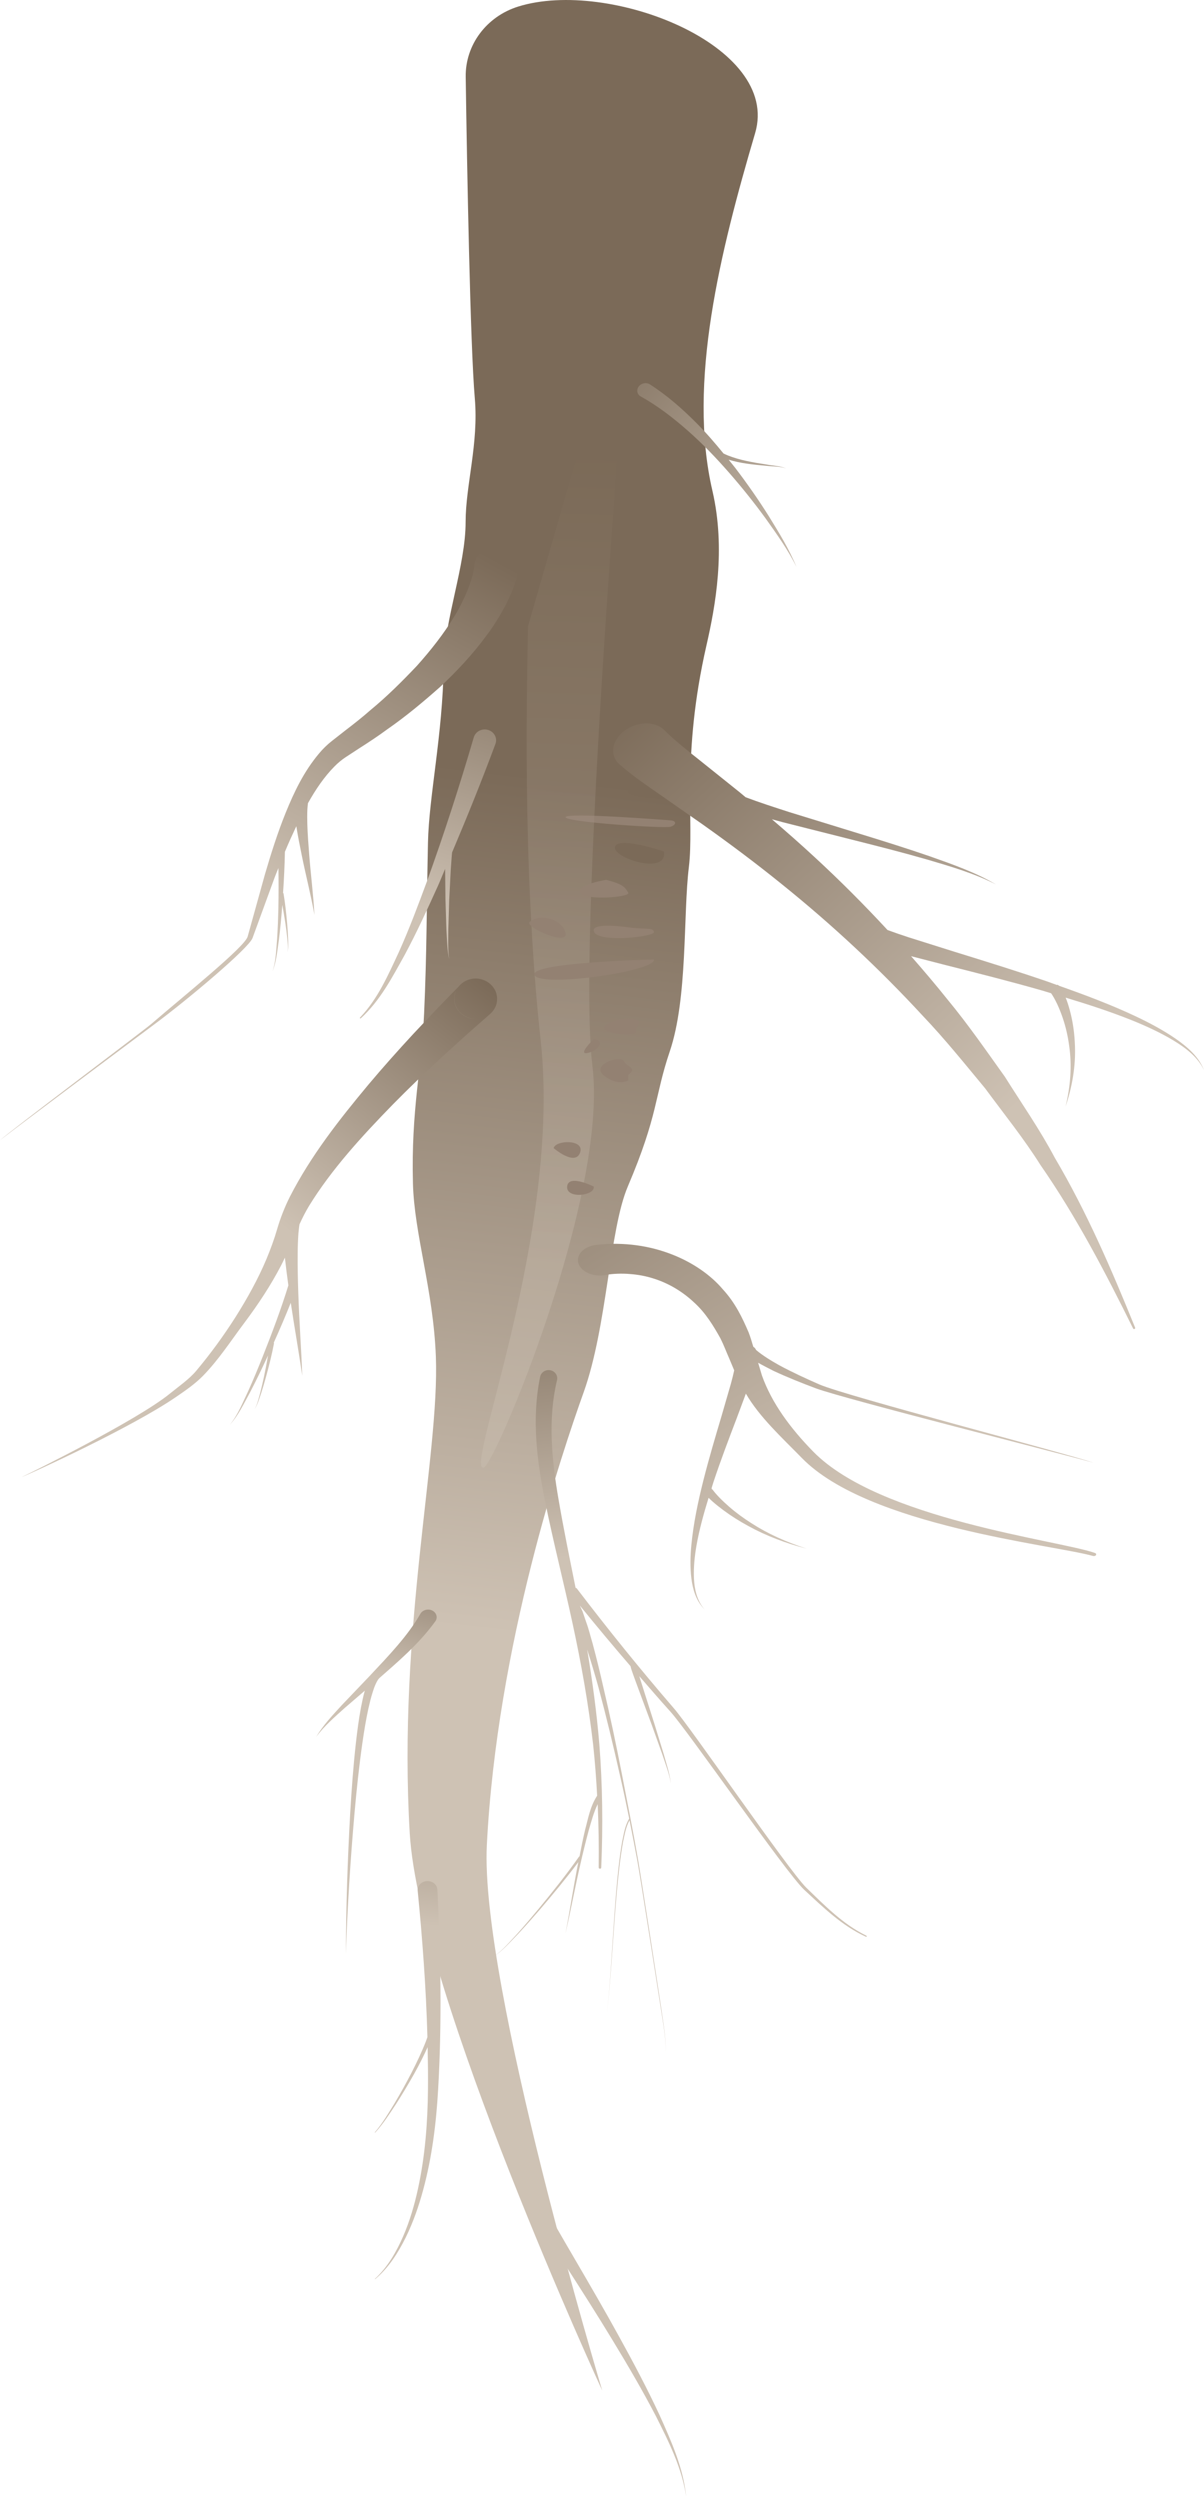 <svg width="291" height="604" viewBox="0 0 291 604" fill="none" xmlns="http://www.w3.org/2000/svg">
<g clip-path="url(#clip0_3224_577100)">
<path d="M125.26 1.58C117.589 3.971 112.447 10.843 112.557 18.564C112.877 40.24 113.648 83.34 114.758 96.243C115.708 107.176 112.537 117.248 112.537 126.09C112.537 136.763 107.396 149.596 107.236 160.739C106.996 177.573 103.675 192.286 103.435 203.609C103.085 220.283 103.165 230.065 102.505 244.819C101.915 258.052 99.344 268.194 99.804 285.889C100.124 298.232 104.735 311.645 105.346 327.769C106.246 351.644 96.103 393.534 99.034 442.936C101.325 481.616 145.565 577.579 145.565 577.579C145.565 577.579 115.958 479.325 117.669 445.747C120.129 397.375 135.863 350.914 141.084 336.331C146.776 320.397 147.266 297.141 151.747 286.639C159.159 269.225 158.148 265.034 161.869 254.061C166.26 241.118 165.09 221.013 166.49 209.53C167.821 198.608 164.64 182.694 170.741 155.947C172.902 146.505 175.462 132.692 172.182 118.548C166.12 92.392 174.132 60.625 182.514 32.148C188.766 10.983 147.166 -5.241 125.26 1.58Z" fill="url(#paint0_linear_3224_577100)"/>
<path d="M159.378 162.349C159.378 162.349 152.887 158.838 152.887 162.349C152.887 165.86 165.59 166.13 163.889 164.509C162.199 162.899 161.819 163.419 159.378 162.349Z" fill="#7B6A58"/>
<path d="M154.087 171.471C154.087 171.471 149.856 168.63 148.376 169.651C146.886 170.661 154.928 175.322 154.087 171.471Z" fill="#7B6A58"/>
<path d="M158.468 172.281C158.468 172.281 161.499 174.062 162.339 172.971C163.179 171.881 160.519 169.851 158.468 172.281Z" fill="#7B6A58"/>
<path d="M158.298 190.226C158.298 190.226 152.627 189.115 151.877 191.106C151.136 193.096 163.489 193.316 162.049 192.436C160.609 191.556 163.839 191.336 158.298 190.226Z" fill="#7B6A58"/>
<path d="M153.287 176.312C153.287 176.312 150.036 175.572 152.947 177.272C155.848 178.963 157.718 174.872 153.287 176.312Z" fill="#7B6A58"/>
<path d="M162.049 198.198C162.049 198.198 136.703 196.207 136.703 197.428C136.703 198.648 160.609 200.188 162.049 199.748C163.5 199.298 163.59 198.308 162.049 198.198Z" fill="#938172"/>
<path d="M148.896 153.947C148.896 153.947 151.557 155.768 154.147 154.957C156.728 154.147 148.156 151.206 148.896 153.947Z" fill="#7B6A58"/>
<path opacity="0.36" d="M152.887 63.525C152.937 64.946 139.063 223.864 143.184 257.512C147.045 288.999 119.659 353.785 116.938 354.555C111.937 355.975 135.763 297.932 130.681 251.4C126.08 209.3 127.441 163.019 127.611 151.326" fill="url(#paint1_linear_3224_577100)"/>
<path d="M162.499 155.967C162.009 155.967 157.998 153.937 159.268 155.967C160.539 157.998 168.161 157.688 167.21 156.978C166.26 156.268 165.73 155.967 162.499 155.967Z" fill="#7B6A58"/>
<path d="M167.29 147.656C167.29 147.656 158.828 146.335 158.468 147.656C158.108 148.976 166.63 149.586 167.29 147.656Z" fill="#7B6A58"/>
<path d="M161.389 129.621C161.389 129.621 149.116 128.711 149.326 129.621C149.536 130.531 167.16 132.252 167.29 130.841C167.42 129.431 161.389 129.621 161.389 129.621Z" fill="#7B6A58"/>
<path d="M160.459 205.709C160.459 205.709 149.356 201.949 148.636 204.599C147.916 207.25 161.449 211.621 160.459 205.709Z" fill="#7B6A58"/>
<path d="M146.515 212.571C146.515 212.571 139.354 213.681 140.274 215.672C141.194 217.662 152.557 216.782 151.847 215.672C151.137 214.561 150.907 213.681 146.515 212.571Z" fill="#938172"/>
<path d="M128.031 222.743C126.651 223.944 137.503 228.715 136.693 225.394C135.893 222.083 130.572 220.533 128.031 222.743Z" fill="#938172"/>
<path d="M158.068 231.816C158.068 231.816 127.801 232.476 129.191 235.577C130.572 238.677 158.528 234.686 158.068 231.816Z" fill="#938172"/>
<path d="M152.507 224.134C152.507 224.134 142.315 222.523 143.605 225.184C144.895 227.845 158.308 226.294 158.068 225.184C157.838 224.074 156.468 224.564 152.507 224.134Z" fill="#938172"/>
<path d="M151.847 245.969C151.847 245.969 145.785 246.849 146.035 248.4C146.285 249.95 154.287 250.39 153.757 249.28C153.227 248.17 156.488 246.419 151.847 245.969Z" fill="#938172"/>
<path d="M133.812 277.387C133.812 277.387 138.964 281.808 140.194 278.497C141.424 275.186 134.272 275.396 133.812 277.387Z" fill="#938172"/>
<path d="M143.495 286.669C143.495 286.669 137.333 283.568 137.073 286.669C136.813 289.769 143.935 288.889 143.495 286.669Z" fill="#938172"/>
<path d="M161.509 111.007C159.939 111.007 148.066 109.926 151.747 113.167C155.428 116.408 164.46 121.819 159.949 111.007" fill="#7B6A58"/>
<path d="M151.846 261.013C151.846 261.013 149.476 262.563 146.025 259.902C142.584 257.252 149.966 254.811 150.776 256.361C151.586 257.912 154.167 257.932 151.836 259.682" fill="#938172"/>
<path d="M143.495 251.06C143.495 251.06 139.354 255.041 142.124 254.381C144.895 253.711 146.245 251.28 143.495 251.06Z" fill="#938172"/>
<path d="M185.225 112.537C186.835 112.737 188.566 112.627 190.026 113.207C188.596 112.527 186.865 112.537 185.295 112.227C183.684 111.987 182.084 111.727 180.514 111.387C178.943 111.057 177.403 110.617 175.972 110.056C175.602 109.906 175.232 109.746 174.872 109.566C172.812 107.046 170.681 104.565 168.351 102.225C164.95 98.814 161.299 95.563 157.038 92.842C157.008 92.822 156.978 92.802 156.948 92.792C156.088 92.322 154.927 92.602 154.347 93.422C153.767 94.243 153.987 95.303 154.847 95.773L154.867 95.783C158.978 98.064 162.739 100.974 166.27 104.085C169.811 107.206 173.072 110.617 176.173 114.157C179.273 117.698 182.214 121.369 184.985 125.17C187.705 128.991 190.466 132.822 192.516 137.013C190.756 132.682 188.255 128.671 185.795 124.67C183.284 120.689 180.584 116.818 177.713 113.057C177.193 112.387 176.643 111.737 176.113 111.067C177.503 111.477 178.923 111.787 180.364 111.997C181.964 112.237 183.594 112.397 185.225 112.537Z" fill="url(#paint2_linear_3224_577100)"/>
<path d="M105.715 456.51C105.715 456.48 105.715 456.45 105.705 456.42C105.585 455.249 104.435 454.379 103.125 454.479C101.815 454.579 100.844 455.619 100.954 456.79V456.82C102.105 468.553 102.985 480.365 103.305 492.168C103.185 492.498 103.075 492.838 102.945 493.168C101.945 495.749 100.734 498.27 99.464 500.76C98.184 503.251 96.813 505.711 95.373 508.142C93.893 510.543 92.462 512.993 90.592 515.164C90.572 515.184 90.572 515.224 90.602 515.234C90.622 515.254 90.662 515.244 90.682 515.224C92.652 513.083 94.163 510.673 95.733 508.312C97.263 505.922 98.724 503.491 100.104 501.03C101.274 498.93 102.365 496.789 103.355 494.599C103.425 498.03 103.475 501.45 103.435 504.881C103.355 512.903 102.745 520.895 101.034 528.757C100.184 532.688 99.054 536.569 97.433 540.31C95.803 544.021 93.763 547.672 90.612 550.582C90.602 550.602 90.602 550.632 90.622 550.642C90.642 550.652 90.672 550.652 90.682 550.632C93.983 547.852 96.243 544.231 98.074 540.55C99.894 536.839 101.234 532.948 102.295 529.017C104.415 521.145 105.425 513.033 105.885 504.971C106.826 488.807 106.526 472.674 105.715 456.51Z" fill="url(#paint3_linear_3224_577100)"/>
<path d="M284.098 250.92C281.098 248.86 277.787 247.099 274.376 245.489C268.474 242.718 262.253 240.378 255.951 238.157C255.851 238.087 255.791 237.997 255.681 237.947C255.591 237.917 255.501 237.967 255.401 237.957C254.581 237.667 253.781 237.357 252.961 237.077C245.629 234.566 238.167 232.256 230.725 229.955L219.633 226.464C217.892 225.904 216.182 225.304 214.512 224.694C208.92 218.652 203.059 212.771 196.917 207.11C193.547 203.989 190.076 200.938 186.565 197.937C187.485 198.187 188.405 198.428 189.315 198.678L206.85 203.099C212.691 204.569 218.512 206.059 224.244 207.71C229.945 209.39 235.687 211.081 240.728 213.691C235.907 210.821 230.295 208.85 224.754 206.89C219.173 204.969 213.491 203.189 207.81 201.448L190.776 196.207C187.225 195.057 183.634 193.906 180.213 192.616C179.723 192.216 179.243 191.796 178.753 191.396L169.371 183.884C166.29 181.433 163.049 178.883 160.829 176.652L160.579 176.402C160.509 176.332 160.429 176.262 160.359 176.192C157.998 174.122 153.687 174.342 150.746 176.682C147.806 179.023 147.335 182.584 149.706 184.654C153.277 187.775 156.598 189.926 159.948 192.286L169.861 199.208C176.392 203.839 182.754 208.6 188.885 213.561C201.188 223.454 212.601 234.116 223.064 245.459C228.405 251.06 233.186 257.032 238.097 262.943C242.608 269.074 247.449 275.056 251.48 281.477C260.172 294 267.164 307.424 273.876 320.987C273.926 321.087 274.066 321.127 274.196 321.077C274.336 321.027 274.406 320.897 274.366 320.787C268.685 306.794 262.693 292.84 254.921 279.687C251.36 272.955 246.959 266.644 242.878 260.152C238.397 253.891 234.026 247.549 229.065 241.548C226.214 237.977 223.234 234.476 220.203 231.015L228.825 233.236C236.477 235.166 244.109 237.097 251.62 239.237C252.441 239.467 253.231 239.737 254.041 239.968L254.081 240.028L254.301 240.348L254.741 241.078C255.021 241.578 255.281 242.098 255.531 242.618C256.021 243.668 256.452 244.759 256.832 245.869C257.592 248.079 258.112 250.39 258.422 252.751C259.102 257.462 258.742 262.423 257.532 267.374C259.192 262.453 260.022 257.392 259.802 252.481C259.712 250.02 259.412 247.589 258.852 245.219C258.572 244.038 258.242 242.858 257.832 241.708C257.752 241.478 257.652 241.258 257.562 241.028C263.013 242.678 268.404 244.429 273.566 246.499C277.077 247.919 280.487 249.49 283.608 251.37C286.699 253.241 289.6 255.481 291 258.582C289.83 255.421 287.059 252.971 284.098 250.92ZM254.341 240.098C254.301 240.098 254.291 240.058 254.251 240.048C254.271 240.058 254.281 240.058 254.301 240.068C254.321 240.078 254.321 240.098 254.341 240.098Z" fill="url(#paint4_linear_3224_577100)"/>
<path d="M117.898 176.332C116.438 175.942 114.918 176.752 114.508 178.153L114.498 178.183C111.077 189.866 107.316 201.528 103.155 213.031C101.034 218.762 98.884 224.504 96.373 230.085C93.793 235.597 91.312 241.338 87.031 245.819L87.011 245.839C86.961 245.889 86.961 245.969 87.011 246.019C87.061 246.069 87.151 246.079 87.211 246.019C91.902 241.738 94.803 236.107 97.804 230.725C100.734 225.264 103.305 219.653 105.846 214.031C106.456 212.661 106.996 211.281 107.586 209.91V210.1L107.666 217.332L107.896 224.564C108.046 226.964 108.056 229.395 108.566 231.756C108.216 229.375 108.356 226.954 108.356 224.554L108.576 217.342L108.946 210.14L109.206 206.55L109.266 205.949C112.937 197.287 116.458 188.575 119.739 179.743C119.759 179.693 119.779 179.633 119.799 179.573C120.219 178.183 119.369 176.732 117.898 176.332Z" fill="url(#paint5_linear_3224_577100)"/>
<path d="M76.419 419.631C78.069 416.85 80.37 414.409 82.6 411.979L89.442 404.807C93.913 400.046 98.584 395.195 101.575 389.944L101.615 389.884C102.135 388.973 103.385 388.613 104.405 389.073C105.426 389.533 105.836 390.654 105.316 391.564C105.286 391.624 105.246 391.674 105.206 391.724C101.135 397.355 95.973 401.646 90.952 406.077L83.36 412.609C80.89 414.82 78.359 417.01 76.419 419.631Z" fill="url(#paint6_linear_3224_577100)"/>
<path d="M83.61 472.033C83.62 460.7 84.01 449.368 84.641 438.045C84.971 432.384 85.391 426.722 86.021 421.061C86.341 418.23 86.711 415.41 87.231 412.589C87.511 411.179 87.791 409.768 88.201 408.358C88.632 406.948 88.992 405.547 90.202 404.077C90.542 403.667 91.192 403.577 91.652 403.887C92.112 404.187 92.213 404.767 91.872 405.177C91.862 405.187 91.862 405.197 91.852 405.197L91.752 405.307C91.042 406.107 90.472 407.508 90.082 408.808C89.652 410.128 89.332 411.499 89.022 412.869C88.422 415.62 87.971 418.42 87.571 421.221C86.771 426.822 86.181 432.464 85.681 438.105C84.691 449.388 83.96 460.71 83.61 472.033Z" fill="url(#paint7_linear_3224_577100)"/>
<path d="M165.85 603.215C164.87 596.363 161.679 590.001 158.538 583.76C155.297 577.528 151.726 571.437 148.056 565.396C140.734 553.293 132.782 541.54 125.37 529.367C124.88 528.567 125.21 527.577 126.11 527.136C127.011 526.696 128.121 526.996 128.611 527.797C128.621 527.817 128.631 527.827 128.641 527.847L128.661 527.877C135.443 540.15 142.904 552.262 149.696 564.635C153.107 570.817 156.418 577.058 159.388 583.43C162.249 589.801 165.18 596.323 165.85 603.215Z" fill="#CEC2B4"/>
<path d="M120.349 131.952C117.388 131.752 114.818 133.892 114.618 136.723C114.658 136.683 114.558 137.393 114.488 137.793C114.358 138.303 114.288 138.803 114.118 139.333C113.838 140.384 113.437 141.454 113.037 142.534C112.117 144.675 111.117 146.845 109.807 148.916C107.286 153.097 104.155 157.068 100.764 160.859C97.254 164.559 93.593 168.22 89.572 171.531C87.621 173.252 85.561 174.872 83.48 176.462L80.299 178.953C79.079 179.903 78.019 180.943 77.099 182.054C73.388 186.475 71.087 191.376 69.077 196.287C67.086 201.208 65.506 206.219 64.036 211.231L59.855 226.284C59.154 228.785 44.791 240.308 36.539 247.409C34.559 249.11 1.901 273.646 -0.01 275.506C2.061 273.776 34.999 249.19 37.119 247.619C45.431 241.468 60.135 229.085 61.035 226.634L66.396 211.961C66.686 211.201 66.996 210.46 67.296 209.71C67.346 212.851 67.346 216.002 67.286 219.143C67.226 221.753 67.136 224.374 66.966 226.974C66.736 229.565 66.706 232.226 65.856 234.716C66.846 232.256 67.026 229.595 67.416 227.014C67.737 224.414 67.987 221.793 68.187 219.183C68.197 218.992 68.207 218.792 68.227 218.602C68.497 220.063 68.747 221.543 68.967 223.013C69.137 224.184 69.297 225.354 69.417 226.534C69.507 227.705 69.697 228.895 69.507 230.065C69.767 228.905 69.647 227.695 69.627 226.514C69.577 225.334 69.487 224.144 69.387 222.963C69.177 220.603 68.927 218.242 68.527 215.882C68.527 215.872 68.527 215.862 68.517 215.852C68.507 215.802 68.457 215.772 68.417 215.722C68.637 212.421 68.797 209.12 68.857 205.799C69.727 203.709 70.657 201.658 71.617 199.618C71.998 201.998 72.458 204.339 72.938 206.67C73.908 211.491 75.148 216.242 75.999 221.063C75.748 216.162 75.098 211.301 74.728 206.429C74.538 203.999 74.348 201.568 74.278 199.148C74.248 197.947 74.238 196.747 74.288 195.587C74.308 195.047 74.378 194.547 74.428 194.056C76.258 190.796 78.329 187.715 80.82 185.194C81.66 184.334 82.57 183.584 83.5 182.964L86.821 180.793C89.112 179.333 91.382 177.843 93.573 176.222C98.054 173.121 102.255 169.611 106.366 165.97C110.377 162.199 114.188 158.168 117.518 153.627C119.229 151.396 120.719 148.946 122.11 146.405C122.76 145.095 123.41 143.774 123.95 142.354C124.5 140.814 124.98 139.733 125.32 137.413C125.55 134.602 123.31 132.142 120.349 131.952Z" fill="url(#paint8_linear_3224_577100)"/>
<path d="M110.977 238.217C110.967 238.227 110.957 238.247 110.947 238.247L111.067 238.117C111.017 238.167 111.257 237.917 110.977 238.217Z" fill="url(#paint9_linear_3224_577100)"/>
<path d="M119.429 238.837C118.409 237.277 117.078 236.807 116.418 236.617C115.698 236.417 115.308 236.417 115.008 236.407C112.867 236.407 111.027 237.627 110.237 239.368C110.517 238.807 110.767 238.467 110.957 238.247L110.627 238.587L109.917 239.308L108.476 240.778L105.606 243.739L99.944 249.74C96.203 253.781 92.542 257.882 89.012 262.083C81.98 270.525 75.148 279.197 70.067 289.119C68.827 291.58 67.757 294.301 66.996 296.921C66.286 299.382 65.386 301.813 64.386 304.223C62.355 309.034 59.775 313.685 56.934 318.186C54.073 322.688 50.912 327.029 47.442 331.17C45.711 333.24 43.111 335.02 41.03 336.721C33.118 343.152 7.742 355.675 5.221 356.866C7.842 355.855 31.768 344.873 42.41 337.601C44.701 336.041 47.121 334.38 49.042 332.42C52.883 328.499 55.824 323.898 59.114 319.527C62.385 315.156 65.416 310.585 67.947 305.723C68.267 305.103 68.557 304.473 68.857 303.843C69.097 306.094 69.387 308.324 69.697 310.545C67.927 316.306 65.756 322.027 63.516 327.699C62.385 330.539 61.215 333.37 59.955 336.161C58.634 338.911 57.514 341.812 55.553 344.233C57.664 341.902 58.954 339.061 60.445 336.371C61.865 333.64 63.205 330.869 64.506 328.079C64.606 327.869 64.686 327.669 64.786 327.459C64.496 329.159 64.166 330.869 63.816 332.56C63.526 333.9 63.225 335.241 62.875 336.581C62.495 337.901 62.215 339.271 61.525 340.482C62.285 339.301 62.645 337.941 63.105 336.641C63.535 335.321 63.916 334 64.286 332.67C65.016 329.999 65.696 327.339 66.216 324.598C66.216 324.588 66.216 324.568 66.226 324.568C66.236 324.508 66.186 324.458 66.166 324.398C67.606 321.217 68.977 318.006 70.277 314.756C71.157 320.647 72.198 326.518 73.058 332.4C72.818 325.808 72.318 319.227 72.108 312.655C71.987 309.374 71.918 306.084 71.948 302.823C71.957 301.192 72.017 299.572 72.127 297.982C72.218 297.251 72.258 296.481 72.388 295.791C73.068 294.291 73.808 292.83 74.688 291.36C80.119 282.528 87.441 274.536 94.933 266.854C98.704 263.013 102.605 259.272 106.576 255.601L112.587 250.14L115.638 247.449L117.178 246.099L117.959 245.409L118.369 245.049L118.619 244.819L118.889 244.549C119.119 244.269 119.469 243.919 119.829 243.058C120.169 242.278 120.459 240.438 119.429 238.837ZM113.557 245.989C112.887 245.809 111.537 245.359 110.507 243.809C109.466 242.228 109.737 240.408 110.087 239.658C110.137 239.538 110.177 239.488 110.227 239.388C109.967 239.968 109.817 240.608 109.817 241.278C109.817 243.969 112.137 246.149 115.008 246.149C114.698 246.149 114.288 246.159 113.557 245.989Z" fill="url(#paint10_linear_3224_577100)"/>
<path d="M264.654 375.2L264.604 375.18C255.672 372.079 212.641 367.068 196.598 350.754C191.016 345.073 186.495 338.921 184.155 332.31L183.234 329.239C184.465 329.939 185.735 330.579 186.995 331.22C190.336 332.78 193.797 334.15 197.288 335.461C204.319 338.031 257.062 351.354 264.394 353.425C257.282 351.014 204.789 337.371 198.078 334.5C194.747 333.05 191.476 331.53 188.396 329.879C186.365 328.739 184.305 327.489 182.734 326.148C182.614 325.838 182.384 325.578 182.064 325.368C181.724 324.218 181.384 323.058 180.944 321.917C179.423 318.376 177.723 314.776 174.682 311.475C169.031 304.813 157.658 299.252 144.205 300.752C144.015 300.772 143.825 300.802 143.635 300.842C140.774 301.382 139.094 303.433 139.874 305.423C140.654 307.414 143.605 308.584 146.455 308.034L146.756 307.974C147.946 307.744 150.366 307.624 152.227 307.804C154.217 307.944 156.188 308.314 158.048 308.924C161.789 310.104 165.08 312.155 167.771 314.686C170.541 317.196 172.412 320.277 174.142 323.388C174.942 324.968 175.542 326.618 176.263 328.239L177.453 331.079C177.213 332.14 176.963 333.2 176.663 334.27L174.422 342.012C172.882 347.183 171.341 352.375 170.021 357.586C168.711 362.807 167.591 368.058 167.09 373.36C166.84 376.01 166.78 378.671 167.1 381.322C167.431 383.952 168.181 386.663 170.301 388.883C168.371 386.593 167.851 383.902 167.721 381.302C167.611 378.681 167.881 376.05 168.331 373.44C169.011 369.559 170.081 365.708 171.261 361.877C171.552 362.157 171.852 362.437 172.152 362.707C173.002 363.457 173.912 364.177 174.842 364.868C176.713 366.258 178.733 367.528 180.874 368.689C185.125 371.039 189.936 372.86 194.957 374.15C190.086 372.589 185.555 370.549 181.664 368.038C179.703 366.798 177.873 365.458 176.233 364.027C175.412 363.307 174.622 362.577 173.892 361.827C173.532 361.447 173.172 361.067 172.852 360.687L172.382 360.106L172.192 359.836L172.102 359.706C172.172 359.776 172.192 359.916 172.132 360.006C172.162 359.846 172.052 359.716 171.972 359.586C172.152 359.036 172.292 358.486 172.482 357.936C174.192 352.805 176.123 347.713 178.073 342.612L180.274 336.701C183.574 342.392 188.946 347.283 193.857 352.305C209.901 368.709 254.601 373.22 264.174 375.92C264.434 375.99 264.744 375.92 264.874 375.73C265.034 375.53 264.924 375.3 264.654 375.2Z" fill="url(#paint11_linear_3224_577100)"/>
<path d="M209.391 467.662L209.371 467.652C203.719 464.892 199.278 460.331 194.837 456.029C190.436 451.638 166.93 417.36 162.839 412.689C154.728 403.297 146.936 393.635 139.434 383.802C139.434 383.792 139.414 383.782 139.414 383.772C139.334 383.682 139.214 383.672 139.114 383.612C137.693 376.53 136.233 369.469 135.023 362.407C133.332 352.705 132.402 342.782 134.613 333.52L134.633 333.44C134.633 333.42 134.643 333.41 134.643 333.39C134.863 332.31 134.133 331.26 133.002 331.049C131.872 330.839 130.772 331.54 130.552 332.62C128.431 342.912 129.812 353.185 131.792 362.957C133.783 372.78 136.273 382.422 138.364 392.134C140.474 401.846 142.215 411.619 143.355 421.471C143.795 425.582 144.105 429.703 144.325 433.834C142.585 436.555 142.185 439.275 141.424 442.036C140.914 444.187 140.484 446.347 140.064 448.508C140.014 448.538 139.954 448.548 139.924 448.598C136.883 452.919 133.552 457.09 130.172 461.191C128.471 463.241 126.751 465.272 124.97 467.252C123.15 469.183 121.44 471.283 119.199 472.793C121.48 471.333 123.23 469.263 125.1 467.362C126.931 465.412 128.701 463.411 130.442 461.401C133.662 457.64 136.813 453.839 139.784 449.878C139.754 450.048 139.704 450.228 139.674 450.398C138.584 455.979 137.733 461.601 136.673 467.182C137.924 461.631 138.974 456.049 140.244 450.508C140.874 447.737 141.544 444.977 142.285 442.236C142.905 440.116 143.515 437.805 144.455 435.895C144.685 440.986 144.765 446.077 144.695 451.178C144.695 451.338 144.825 451.478 144.995 451.488C145.165 451.498 145.315 451.368 145.315 451.208C145.745 441.266 145.635 431.284 144.855 421.341C144.205 413.699 143.185 406.088 141.914 398.516C142.885 401.576 143.815 404.647 144.665 407.748C146.516 414.64 148.186 421.591 149.756 428.553C150.587 432.154 151.347 435.765 152.077 439.375C151.007 441.146 150.767 443.146 150.346 445.067C150.006 447.047 149.746 449.038 149.516 451.038C149.066 455.029 148.766 459.03 148.476 463.031L147.666 475.044C147.376 479.045 147.146 483.056 146.536 487.027C147.156 483.056 147.406 479.045 147.726 475.044L148.596 463.041C148.906 459.04 149.236 455.039 149.706 451.058C149.946 449.068 150.216 447.077 150.567 445.107C150.967 443.296 151.257 441.386 152.157 439.776C152.807 443.026 153.427 446.277 154.037 449.538C154.698 453.049 159.189 481.886 159.749 485.407C160.269 488.927 160.979 492.458 160.889 496.019C161.009 492.458 160.329 488.917 159.849 485.387C159.329 481.856 154.868 453.009 154.247 449.498C153.037 442.466 151.617 435.465 150.276 428.453C148.916 421.441 147.436 414.45 145.795 407.488C145.015 403.997 144.155 400.516 143.225 397.045C142.705 395.315 142.305 393.574 141.664 391.864L140.784 389.273L140.144 387.903C144.165 392.854 148.256 397.746 152.417 402.577C152.427 402.757 152.427 402.667 152.437 402.737L152.507 403.027L152.657 403.497L152.967 404.397L153.607 406.168L154.908 409.688L157.518 416.72L160.049 423.772C160.819 426.142 161.769 428.473 162.149 430.933C161.879 428.453 161.039 426.072 160.379 423.672L158.178 416.51L155.908 409.378L154.778 405.807L154.517 404.967C156.988 407.808 159.429 410.659 161.959 413.449C166.18 418.04 189.806 452.229 194.337 456.54C198.908 460.761 203.459 465.242 209.301 467.922C209.371 467.952 209.451 467.932 209.491 467.862C209.481 467.772 209.451 467.692 209.391 467.662Z" fill="url(#paint12_linear_3224_577100)"/>
</g>
<defs>
<linearGradient id="paint0_linear_3224_577100" x1="158.918" y1="44.398" x2="117.64" y2="394.364" gradientUnits="userSpaceOnUse">
<stop offset="0.412" stop-color="#7B6A58"/>
<stop offset="1" stop-color="#CEC2B4"/>
</linearGradient>
<linearGradient id="paint1_linear_3224_577100" x1="141.448" y1="-28.075" x2="131.725" y2="305.926" gradientUnits="userSpaceOnUse">
<stop offset="0.412" stop-color="#7B6A58"/>
<stop offset="1" stop-color="#CEC2B4"/>
</linearGradient>
<linearGradient id="paint2_linear_3224_577100" x1="95.752" y1="41.025" x2="202.677" y2="135.169" gradientUnits="userSpaceOnUse">
<stop offset="0.412" stop-color="#7B6A58"/>
<stop offset="1" stop-color="#CEC2B4"/>
</linearGradient>
<linearGradient id="paint3_linear_3224_577100" x1="112.564" y1="367.503" x2="102.794" y2="465.204" gradientUnits="userSpaceOnUse">
<stop offset="0.412" stop-color="#7B6A58"/>
<stop offset="1" stop-color="#CEC2B4"/>
</linearGradient>
<linearGradient id="paint4_linear_3224_577100" x1="64.434" y1="116.421" x2="223.182" y2="288.054" gradientUnits="userSpaceOnUse">
<stop offset="0.412" stop-color="#7B6A58"/>
<stop offset="1" stop-color="#CEC2B4"/>
</linearGradient>
<linearGradient id="paint5_linear_3224_577100" x1="141.957" y1="99.713" x2="103.265" y2="221.572" gradientUnits="userSpaceOnUse">
<stop offset="0.412" stop-color="#7B6A58"/>
<stop offset="1" stop-color="#CEC2B4"/>
</linearGradient>
<linearGradient id="paint6_linear_3224_577100" x1="108.378" y1="343.097" x2="91.008" y2="405.177" gradientUnits="userSpaceOnUse">
<stop offset="0.412" stop-color="#7B6A58"/>
<stop offset="1" stop-color="#CEC2B4"/>
</linearGradient>
<linearGradient id="paint7_linear_3224_577100" x1="112.423" y1="345.415" x2="95.373" y2="406.356" gradientUnits="userSpaceOnUse">
<stop offset="0.412" stop-color="#7B6A58"/>
<stop offset="1" stop-color="#CEC2B4"/>
</linearGradient>
<linearGradient id="paint8_linear_3224_577100" x1="139.5" y1="66.643" x2="58.848" y2="215.044" gradientUnits="userSpaceOnUse">
<stop offset="0.412" stop-color="#7B6A58"/>
<stop offset="1" stop-color="#CEC2B4"/>
</linearGradient>
<linearGradient id="paint9_linear_3224_577100" x1="141.408" y1="199.068" x2="75.308" y2="284.128" gradientUnits="userSpaceOnUse">
<stop offset="0.412" stop-color="#7B6A58"/>
<stop offset="1" stop-color="#CEC2B4"/>
</linearGradient>
<linearGradient id="paint10_linear_3224_577100" x1="154.382" y1="196.304" x2="73.508" y2="300.376" gradientUnits="userSpaceOnUse">
<stop offset="0.412" stop-color="#7B6A58"/>
<stop offset="1" stop-color="#CEC2B4"/>
</linearGradient>
<linearGradient id="paint11_linear_3224_577100" x1="79.644" y1="148.459" x2="209.093" y2="357.98" gradientUnits="userSpaceOnUse">
<stop offset="0.412" stop-color="#7B6A58"/>
<stop offset="1" stop-color="#CEC2B4"/>
</linearGradient>
<linearGradient id="paint12_linear_3224_577100" x1="136.644" y1="258.384" x2="151.782" y2="374.289" gradientUnits="userSpaceOnUse">
<stop offset="0.412" stop-color="#7B6A58"/>
<stop offset="1" stop-color="#CEC2B4"/>
</linearGradient>
<clipPath id="clip0_3224_577100">
<rect width="290.93" height="603.07" fill="white" transform="scale(1)"/>
</clipPath>
</defs>
</svg>

